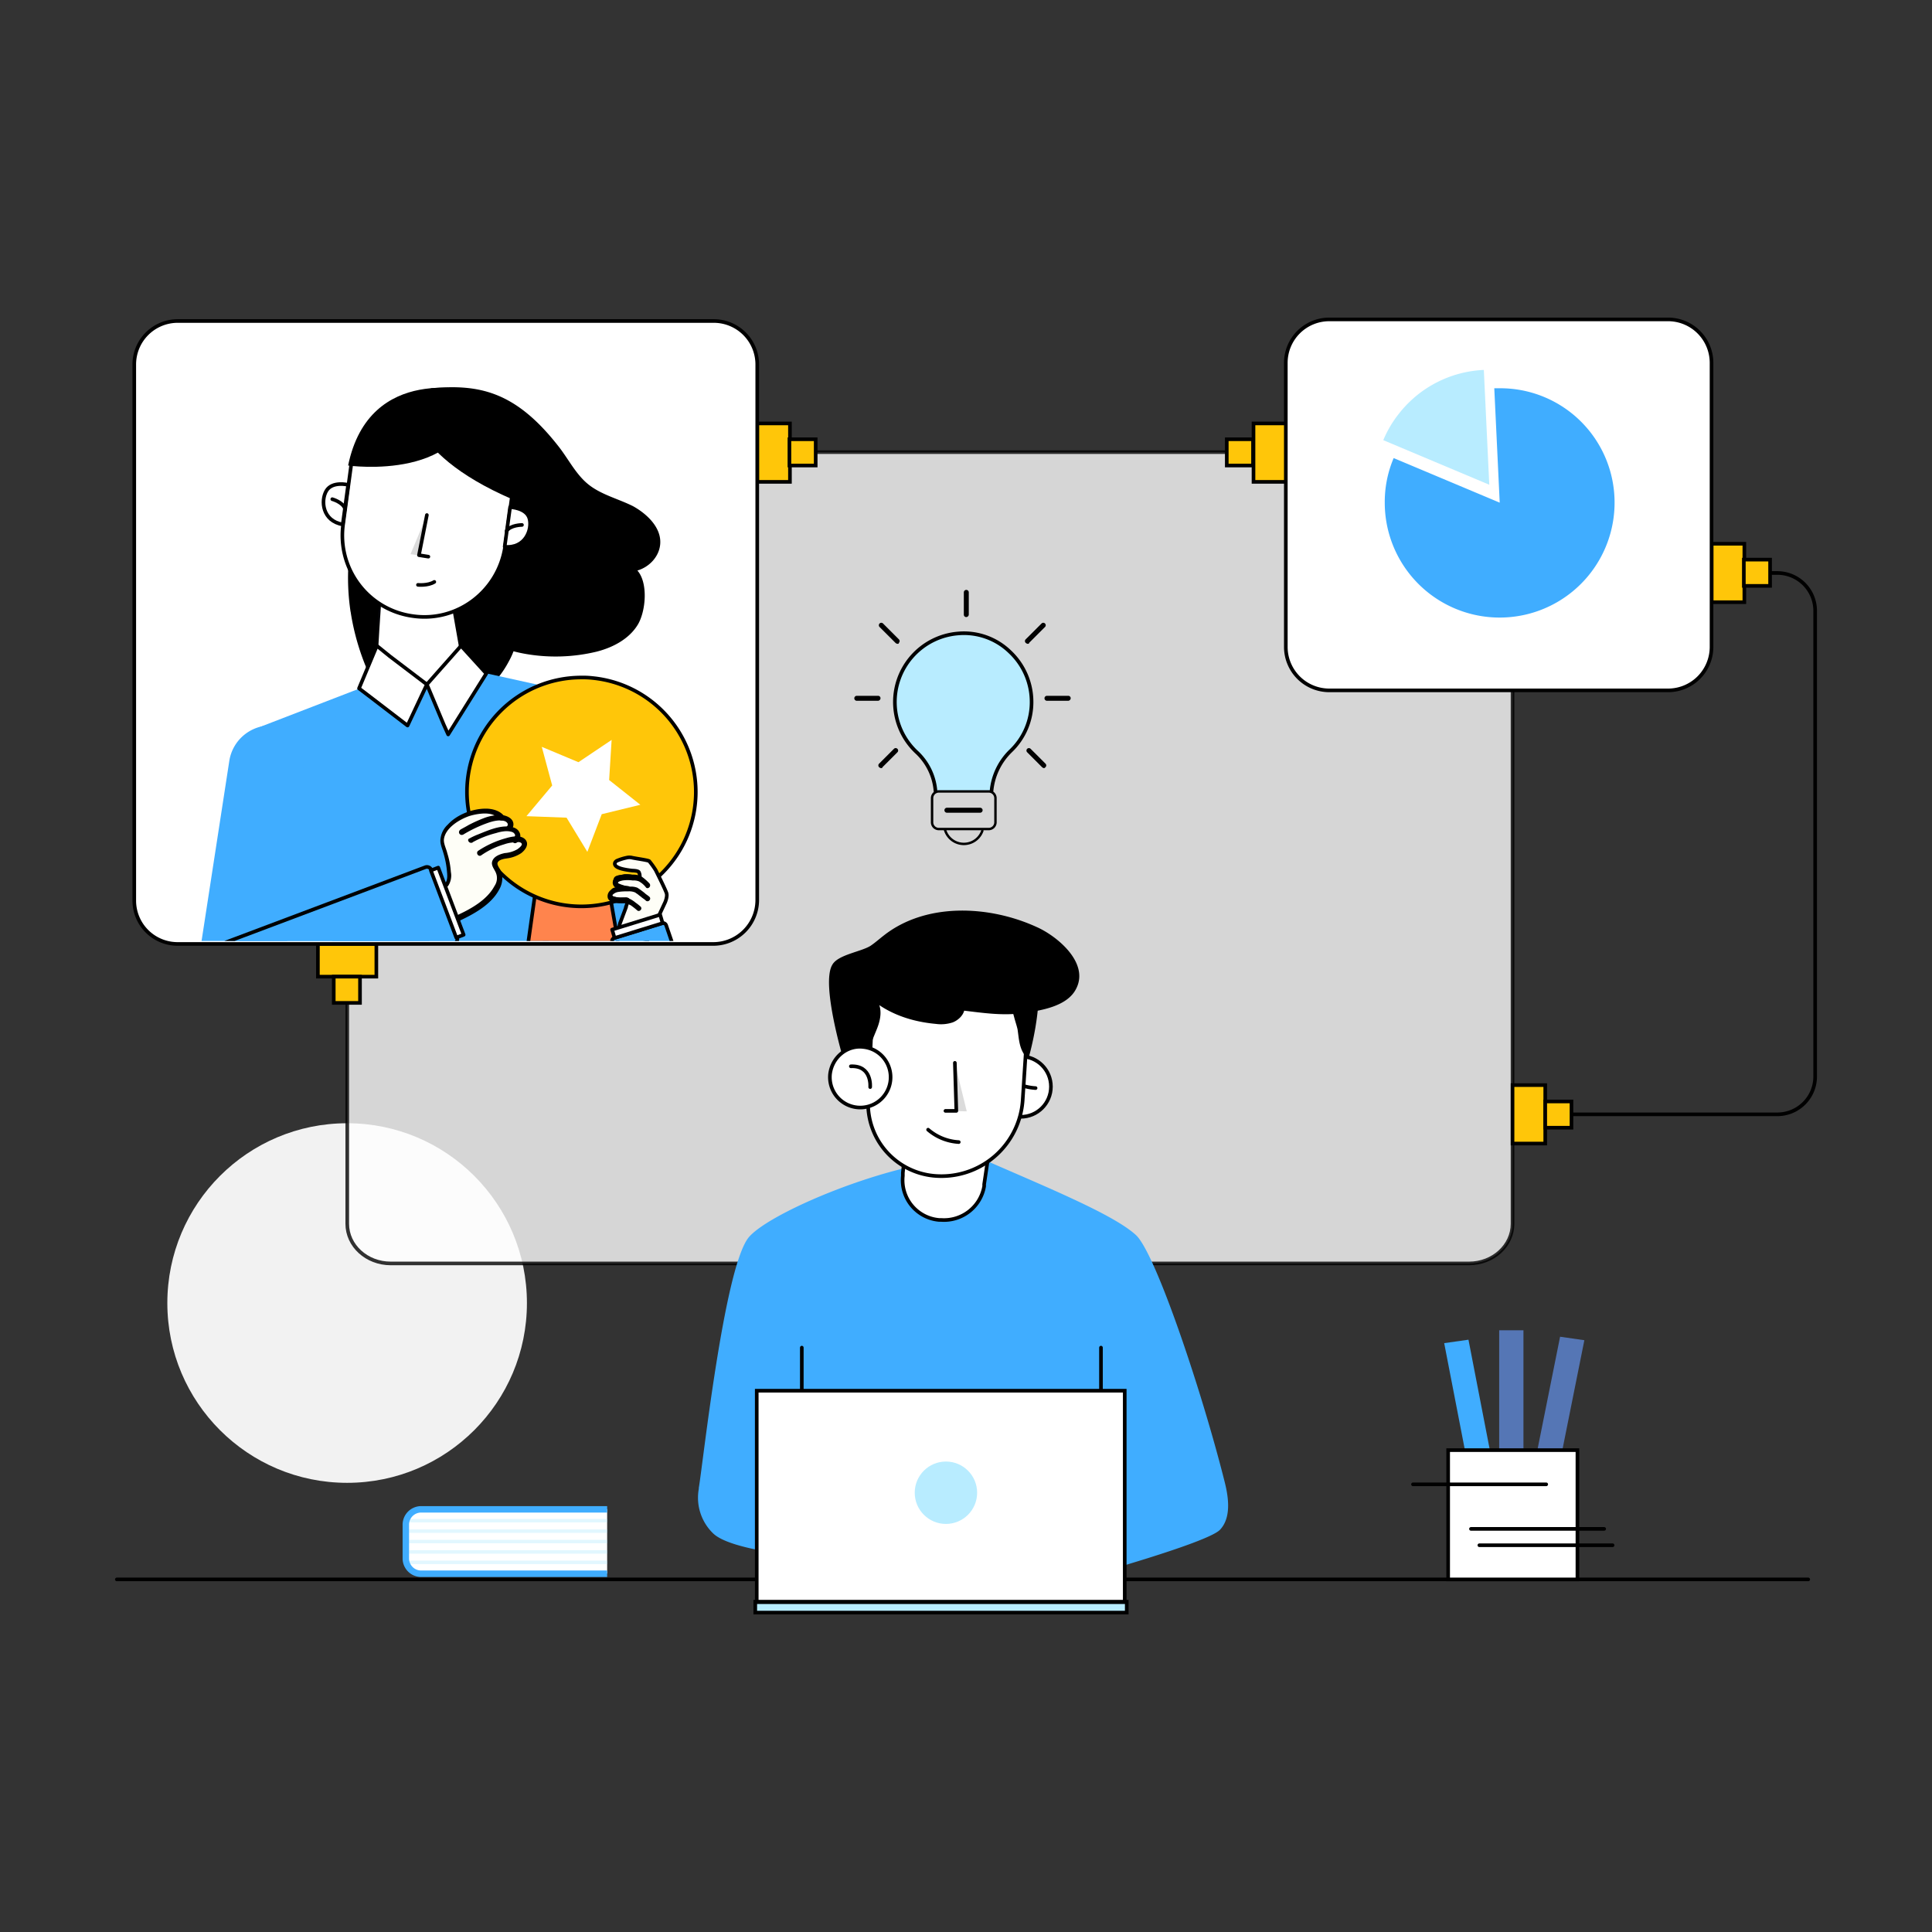<svg id="图层_1" data-name="图层 1" xmlns="http://www.w3.org/2000/svg" xmlns:xlink="http://www.w3.org/1999/xlink" viewBox="0 0 800 800"><rect x="0" y="0" width="800" height="800" fill="#333333" stroke="none"/><defs><style>.cls-1,.cls-3,.cls-6,.cls-9{fill:none;}.cls-2{fill:#f2f2f2;}.cls-11,.cls-12,.cls-13,.cls-14,.cls-20,.cls-24,.cls-25,.cls-26,.cls-27,.cls-28,.cls-3,.cls-4,.cls-5,.cls-6,.cls-7,.cls-8,.cls-9{stroke:#000;}.cls-12,.cls-14,.cls-20,.cls-24,.cls-27,.cls-28,.cls-3,.cls-5,.cls-6,.cls-7,.cls-8{stroke-miterlimit:10;}.cls-11,.cls-13,.cls-20,.cls-25,.cls-27,.cls-3,.cls-4,.cls-5,.cls-7,.cls-8,.cls-9{stroke-width:1.5px;}.cls-11,.cls-13,.cls-14,.cls-22,.cls-26,.cls-4,.cls-8{fill:#fff;}.cls-13,.cls-25,.cls-26,.cls-4,.cls-9{stroke-linecap:round;stroke-linejoin:round;}.cls-4{opacity:0.8;}.cls-29,.cls-4{isolation:isolate;}.cls-15,.cls-29,.cls-5{fill:#b8ecff;}.cls-21,.cls-7{fill:#ffc609;}.cls-10,.cls-25{fill:#40adff;}.cls-11{stroke-miterlimit:10;}.cls-16{fill:#dbdbdb;}.cls-17{fill:#5576b5;}.cls-18{clip-path:url(#clip-path);}.cls-19{fill:#111325;}.cls-20{fill:#ff844d;}.cls-23,.cls-27{fill:#fefef7;}.cls-24{stroke-width:0.5px;}.cls-26{stroke-width:1.5px;}.cls-28{stroke-width:0.75px;}.cls-29{opacity:0.4;}</style><clipPath id="clip-path"><rect class="cls-1" x="57.2" y="135.13" width="254.51" height="254.51" rx="18.05"/></clipPath></defs><circle class="cls-2" cx="143.74" cy="539.56" r="74.45"/><path class="cls-3" d="M726.19,237.26h9.64a15.67,15.67,0,0,1,15.79,15.79V445.63a15.66,15.66,0,0,1-15.79,15.79H644.77"/><path class="cls-4" d="M626.31,203.63V506.75c0,9-8,16.41-18,16.41H161.79c-10,0-18-7.39-18-16.41V203.63c0-9,8-16.41,18-16.41H608.47C618.32,187.22,626.31,194.6,626.31,203.63Z"/><line class="cls-3" x1="404.61" y1="619.55" x2="407.9" y2="574.63"/><path d="M363.6,290.18h-8.82a1,1,0,1,1,0-2.06h8.82a1,1,0,0,1,1,1A1.1,1.1,0,0,1,363.6,290.18Z"/><path d="M442.35,290.18h-8.82a1,1,0,0,1,0-2.06h8.82a1,1,0,0,1,1,1A1.1,1.1,0,0,1,442.35,290.18Z"/><path d="M400.1,255.52a1,1,0,0,1-1-1v-9.23a1,1,0,0,1,2.05,0v9.23A1.1,1.1,0,0,1,400.1,255.52Z"/><path d="M371.6,266.59a1.49,1.49,0,0,1-.82-.41l-6.57-6.56a1,1,0,1,1,1.44-1.44l6.56,6.56a1,1,0,0,1,0,1.44C372.21,266.59,371.8,266.59,371.6,266.59Z"/><path d="M425.53,266.59a1.55,1.55,0,0,1-.82-.41,1,1,0,0,1,0-1.44l6.57-6.56a1,1,0,0,1,1.43,0,1,1,0,0,1,0,1.44l-6.56,6.56C426.15,266.59,425.74,266.59,425.53,266.59Z"/><path d="M432.3,318.07a1.63,1.63,0,0,1-.82-.41l-6.15-6.16a1,1,0,1,1,1.43-1.43l6.16,6.15a1,1,0,0,1,0,1.44C432.71,317.86,432.51,318.07,432.3,318.07Z"/><path d="M364.83,318.07a1.56,1.56,0,0,1-.82-.41,1,1,0,0,1,0-1.44l6.15-6.15a1,1,0,0,1,1.44,0,1,1,0,0,1,0,1.43l-6.16,6.16C365.44,317.86,365.24,318.07,364.83,318.07Z"/><path class="cls-5" d="M387.39,327.91a24.61,24.61,0,0,0-8-16.61,28.47,28.47,0,0,1,17.43-49,27.31,27.31,0,0,1,21.33,7.59,28.41,28.41,0,0,1,9,20.72,27.88,27.88,0,0,1-8.61,20.3,26.5,26.5,0,0,0-8,17"/><path class="cls-6" d="M406.87,343.7a8.12,8.12,0,0,1-15.59-.2"/><path d="M405.85,336.53H392.1a1,1,0,0,1,0-2.06h13.75a1,1,0,0,1,0,2.06Z"/><path class="cls-6" d="M409.33,343.29H388.82a2.8,2.8,0,0,1-2.87-2.87v-9.84a2.8,2.8,0,0,1,2.87-2.87h20.51a2.8,2.8,0,0,1,2.87,2.87v9.84A2.8,2.8,0,0,1,409.33,343.29Z"/><rect class="cls-7" x="131.64" y="390.87" width="24.2" height="13.54"/><rect class="cls-7" x="138.2" y="404.41" width="10.87" height="10.87"/><rect class="cls-7" x="519.05" y="175.33" width="13.54" height="24.2"/><rect class="cls-7" x="507.98" y="181.89" width="10.87" height="10.87"/><rect class="cls-7" x="626.31" y="449.32" width="13.54" height="24.2"/><rect class="cls-7" x="639.85" y="456.09" width="10.87" height="10.87"/><rect class="cls-7" x="313.56" y="175.33" width="13.54" height="24.2"/><rect class="cls-7" x="326.89" y="181.89" width="10.87" height="10.87"/><rect class="cls-7" x="708.76" y="225.16" width="13.54" height="24.2"/><rect class="cls-7" x="722.09" y="231.73" width="10.87" height="10.87"/><path class="cls-8" d="M295.51,390.87H73.6a17.94,17.94,0,0,1-18-18V150.92a18,18,0,0,1,18-18H295.51a18,18,0,0,1,18.05,18V372.83A18.21,18.21,0,0,1,295.51,390.87Z"/><line class="cls-9" x1="48.38" y1="654" x2="748.75" y2="654"/><path class="cls-10" d="M334.68,645c-6.36-1-32.61-3.49-39.38-10.05a20.53,20.53,0,0,1-5.94-18.46v-.41c1.64-9.23,10.46-91.47,20.71-103.77,10.25-12.1,74.65-37.74,99.47-31.18,24.81,10.87,51.88,21.95,60.91,30.36,8.2,7.79,27.48,65.42,36.71,102.34,1.64,6.56,2.67,14.76-2.05,19.68C499.57,639,448.91,653,448.91,653l-31.37,7.79C417.33,661,345.34,646.62,334.68,645Z"/><path class="cls-8" d="M411,467l-3.48,23.38v.82a16.87,16.87,0,0,1-17.85,13.95h-.82a16.52,16.52,0,0,1-15-18.25v-1.24l.62-5.94,1.64-19.08Z"/><circle class="cls-11" cx="422.66" cy="449.94" r="12.51"/><path class="cls-9" d="M416.1,445.43a21.35,21.35,0,0,0,12.71,5.12"/><path class="cls-8" d="M386.57,486.86h0a33.73,33.73,0,0,0,36.91-31.38l1.85-28.72A27.64,27.64,0,0,0,397.44,397h0c-16.82-1.64-34.87,10.46-36.51,27.27l-1.44,31.18A30.05,30.05,0,0,0,386.57,486.86Z"/><path class="cls-9" d="M384.31,467.78A21.34,21.34,0,0,0,397,472.91"/><path class="cls-12" d="M359.7,436.4c-.21-3.69,1.64-7.17,3.08-10.87s2.05-7.79,0-10.87c7.17,5.34,15.79,8,24.81,8.82a14.94,14.94,0,0,0,6.77-.61c2.05-.82,4.1-2.67,4.51-4.92,8.41,1,16.61,2.25,25,1,7-1,17.85-2.67,21.33-9.84,5.33-10.46-8.2-21.33-16.2-24.82-19.28-8.82-45.32-10.25-62.76,3.49-1.84,1.43-3.69,3.07-5.53,4.3-3.9,2.46-13.34,3.7-15.59,7.59-4.72,7.59,4.51,38.56,4.51,38.56Z"/><path class="cls-12" d="M419.18,408.1a2.54,2.54,0,0,0-.21,1.23A37.33,37.33,0,0,0,420.41,421c.41,1.64,1,3.28,1.43,5.13.62,4.1.62,8.2,3.69,11.48,0,0,6-20.5,3.49-35.07-.21-1.64-.82-5.94-3.49-5.12-1.84.61-3.28,3.89-4.1,5.33A37.18,37.18,0,0,0,419.18,408.1Z"/><path class="cls-8" d="M343.7,444.81a12.57,12.57,0,1,0,13.74-11.28C350.68,432.71,344.52,437.84,343.7,444.81Z"/><path class="cls-13" d="M360.32,450.14s.82-9-8-8.61"/><line class="cls-9" x1="455.89" y1="558.02" x2="455.89" y2="610.52"/><line class="cls-9" x1="332.01" y1="558.02" x2="332.01" y2="610.52"/><rect class="cls-14" x="313.35" y="575.86" width="152.38" height="87.57"/><rect class="cls-5" x="312.74" y="663.23" width="153.82" height="4.51"/><circle class="cls-15" cx="391.69" cy="618.11" r="12.92"/><rect class="cls-3" x="313.35" y="575.86" width="152.38" height="87.57"/><polygon class="cls-16" points="391.49 459.99 396 459.99 395.39 440.1 400.31 460.19 391.49 459.99"/><polyline class="cls-9" points="395.39 440.1 396 459.99 391.49 459.99"/><polygon class="cls-17" points="630.83 643.13 620.78 643.13 620.78 550.84 630.83 550.84 630.83 643.13"/><polygon class="cls-17" points="637.8 646 627.75 644.57 646 553.51 656.05 554.95 637.8 646"/><polygon class="cls-10" points="625.7 645.8 615.65 647.23 598.01 556.17 608.06 554.74 625.7 645.8"/><polygon class="cls-8" points="653.18 654 599.65 654 599.65 600.47 653.18 600.47 653.18 654"/><line class="cls-9" x1="585.09" y1="614.63" x2="640.26" y2="614.63"/><line class="cls-9" x1="609.09" y1="633.08" x2="664.26" y2="633.08"/><line class="cls-9" x1="612.57" y1="639.85" x2="667.74" y2="639.85"/><g class="cls-18"><path class="cls-10" d="M96,423.07h0A17.33,17.33,0,0,1,81.4,403L94.93,315.2A17.35,17.35,0,0,1,115,300.63h0a17.34,17.34,0,0,1,14.56,20.1l-13.53,87.78A17.63,17.63,0,0,1,96,423.07Z"/><path d="M145.18,253.26A99.18,99.18,0,0,0,153,279.51c4.72,10.67,11.49,14.36,22.77,16,3.28.41,6.76.82,9.84.2a23.58,23.58,0,0,0,8-3.69c7-4.72,13.12-10.66,17-18a32.06,32.06,0,0,0,3.28-8.4c.82-4.31.41-8.62-.2-12.93a26,26,0,0,0-2.46-8.61,21.24,21.24,0,0,0-6.57-7.59c-8.4-7.38-19.27-12.92-30.35-11.89-6.77.61-13.12,3.69-19.89,5.12a16.21,16.21,0,0,1-3.28.21c-2.46,0-4.93-.21-6.16,2.26a9.23,9.23,0,0,0-.82,4.1,94.26,94.26,0,0,0,1,17"/><path d="M168.15,196c3.89,4.1,7.79,8.41,11.69,12.51,1.43,1.64,3.07,3.28,3.89,5.33,1.24,3.08,1,6.57.82,9.85A56.42,56.42,0,0,0,186,240.34c1.23,4.72,3.69,9,6.15,13.12a42.67,42.67,0,0,0,9.64,11.28c4.51,3.29,9.85,4.93,15.38,5.95a72.48,72.48,0,0,0,29.74-.82c6.56-1.64,13.54-5.13,17.23-11.28,3.28-5.54,4.31-17.23-.21-22.35,4.93-1.44,9-5.75,9.44-10.87.61-6.77-5.34-12.51-11.28-15.79-6.16-3.08-13.13-4.72-18.46-9s-8.41-10.87-12.72-16.2c-17.63-22.35-32.6-25.43-52.5-23.59-2.46,8-5.54,15.59-8,23.59-1.23,3.9-2.46,8-2.46,12.1-.61-.41.41,0,.21-.41"/><path class="cls-13" d="M193.37,282.38s-17.63,1-28.71,1.64c-4.92.21-8.61.62-9,.62-1,.2.61-23.18,1.23-32.41.2-2.25.2-3.69.2-3.69L186.61,244l6.76,38.35"/><path class="cls-19" d="M155.43,283.41c-.2-5.13,1-23.18,1.64-31h.21c-.82,7.79-2.05,25.84-1.85,31h0"/><path class="cls-10" d="M274.38,386.77c-.2.62-.2,1.44-.41,2.05l-2.87-6.56a1.13,1.13,0,0,0-1.64-.62L252,389.85h0a1.29,1.29,0,0,0-.62,1.64l10.67,24.4c-13.13,12.93-31,4.93-31,4.93l-6.36-31.59-.41-57Z"/><path class="cls-10" d="M151.74,284l-43.07,16.62c-3.89,1.43-8,5.12-8,5.12s-13.12,71.17,7.59,113.42c0,0,45.94-8.41,85.11-41.23l-10.25-15.79-45.33,9-2.46-52.3L151.74,284"/><polyline class="cls-10" points="193.37 277.05 258.39 291.41 240.34 360.11 224.55 367.49 231.72 428 145.18 435.58 125.49 316.22 143.54 290.79 162.41 278.9 176.76 283.41 193.37 277.05"/><polygon class="cls-13" points="176.76 283.41 168.76 300.43 152.97 288.33 148.66 285.05 156.05 267.41 161.38 271.72 176.76 283.41"/><polyline class="cls-13" points="201.37 278.9 185.58 304.12 183.73 300.02 176.76 283.41 190.91 267.41 201.37 278.9"/><path class="cls-13" d="M171,255.11h0A33.7,33.7,0,0,1,142.1,217l3.28-24.2a33.68,33.68,0,0,1,38.15-28.92h0A33.69,33.69,0,0,1,212.45,202l-3.28,24.2C206.5,244.65,189.48,257.77,171,255.11Z"/><path class="cls-13" d="M144.15,200.76s-6.56-1.64-9,2.46-1.64,12.51,6.77,13.94Z"/><path class="cls-13" d="M137.59,206.7s4.51,1.24,5.33,4.11"/><path class="cls-13" d="M211.22,210s6.76.2,8,4.71-1.64,12.51-10.25,11.69Z"/><path class="cls-13" d="M216.14,217.37s-4.72,0-6.36,2.46"/><polygon class="cls-16" points="177.38 230.5 173.48 229.88 176.76 213.27 169.99 229.47 177.38 230.5"/><polyline class="cls-9" points="176.76 213.27 173.48 229.88 177.38 230.5"/><path d="M170.61,164.05c-.41,0-4.92,22.56,41.43,42.65l1.23-29.12c-.21-.2-23.59-16-42.66-13.53Z"/><path d="M144.15,192.76s50.86,7.18,52.3-30.56c.21,0-43.48-12.3-52.3,30.56Z"/><path class="cls-13" d="M173.07,242.18s4.1.42,6.77-1.23"/><polyline class="cls-20" points="261.26 423.48 240.34 408.51 214.29 421.84 219.63 383.9 222.09 366.47 222.5 363.19 251.62 364.42 251.62 365.03 251.82 366.47 254.69 382.88 261.26 423.48"/><path class="cls-7" d="M288.12,327.91a47.38,47.38,0,1,1-47.37-47.37,34,34,0,0,1,4.51.2,47.44,47.44,0,0,1,42.86,47.17Z"/><path class="cls-21" d="M279.51,327.91a38.76,38.76,0,1,0-38.76,38.76,38.86,38.86,0,0,0,38.76-38.76"/><polygon class="cls-22" points="265.15 333.24 249.16 337.14 243.21 352.73 234.6 338.58 217.99 337.96 228.65 325.25 224.34 309.25 239.52 315.61 253.26 306.38 252.23 322.99 265.15 333.24"/><path class="cls-23" d="M201.78,335.91S195,335.5,190.09,339s-7.38,6.15-7,9.43c.61,3.28,2.46,8.41,2.87,11.9s0,6.15-3.08,7.58C180,369.34,172.25,372,172.25,372l5.33,12.92s14.56-5.75,18-8.21c3.28-2.25,10.25-7,10.87-11.28a8.55,8.55,0,0,0-1.44-6.77c-.41-1-.2-2.66,1.85-3.69s6.36-.82,8.41-2.87,1.64-3.48.82-4.1a2.52,2.52,0,0,0-1.85-.41s-.61,0-.2-1c.2-1,.41-2.25-.62-2.66a7,7,0,0,0-2.05-.82s.62-2.26-.61-3.28A3.29,3.29,0,0,0,209,339a22.38,22.38,0,0,0-3.69-2.46c-1-.21-3.49-.62-3.49-.62Z"/><path class="cls-24" d="M195.42,348.63a40.72,40.72,0,0,1,9.85-3.9c2-.62,4.72-1.23,7-.41a2.34,2.34,0,0,1,1.23,1.23c.21.61-.41,1.43-.82,1.85a.87.87,0,1,0,1.23,1.23,3,3,0,0,0,.82-4.11c-.82-1.43-2.46-1.84-3.89-2-4.31-.41-8.82,1.64-12.92,3.28a26.19,26.19,0,0,0-3.49,1.65c-.82.2,0,1.64,1,1.23Z"/><path class="cls-24" d="M191.73,345.34a54.78,54.78,0,0,1,9.85-4.71c2.25-.82,5.33-1.64,7.59-.82,1,.41,1.84,1.43,1,2.46a.87.87,0,0,0,1.23,1.23A2.85,2.85,0,0,0,212,340c-.82-1.43-2.67-2.05-4.1-2.25a18.57,18.57,0,0,0-7.39,1.23,60.25,60.25,0,0,0-6.36,2.87c-1,.61-2.25,1.23-3.28,1.84-1.23.82-.2,2.26.82,1.64Z"/><path class="cls-24" d="M208.76,338.37c-1.65-2.46-4.93-3.28-7.59-3.28-5.54,0-11.9,2.46-15.59,6.56a9.1,9.1,0,0,0-2.87,5.33c-.41,2.06.41,3.7,1,5.75a37.74,37.74,0,0,1,1.65,8.41c.2,2.25.2,4.3-1.85,5.74-3.28,2.25-7.59,3.28-11.28,4.1a.79.79,0,0,0-.62,1c1.85,4.51,3.7,8.81,5.54,13.33.21.41.62.82,1,.61a72.86,72.86,0,0,0,11.69-4.72c6.15-2.87,13.33-6.76,16.61-12.92a9.15,9.15,0,0,0,1-7c-.41-1.23-2.06-2.87-1.65-4.1.62-1.64,3.29-1.85,4.52-2.05a13.28,13.28,0,0,0,5.33-2.05c1.64-1.23,3.49-3.69,1.43-5.54-1.84-1.64-5.53-.82-7.58-.2a39.78,39.78,0,0,0-11.28,5.12c-1,.62,0,2.26,1,1.44a33.06,33.06,0,0,1,9.44-4.51,14.5,14.5,0,0,1,4.1-.82c.82,0,2.25-.41,3.07.2,1.44,1-.61,2.46-1.43,3.08a12.6,12.6,0,0,1-5.33,1.64c-2,.41-4.93,1.43-5.13,3.89,0,1.24.82,2.26,1.43,3.49a6,6,0,0,1-.41,6.15c-3.07,5.75-9.63,9.44-15.38,12.1a80.53,80.53,0,0,1-12.3,4.93,4.33,4.33,0,0,1,1,.61c-1.84-4.51-3.69-8.82-5.53-13.33a4.64,4.64,0,0,1-.62,1,45.78,45.78,0,0,0,9-2.88,9.85,9.85,0,0,0,4.31-2.87,7.58,7.58,0,0,0,1-5.53,33.3,33.3,0,0,0-1.44-7.59c-.41-1.85-1.64-4.1-1.43-5.95.61-4.92,6.56-8.41,10.66-9.84,3.28-1,10-2.26,12.31,1.23,1,1.23,2.66.41,2-.62Z"/><path class="cls-25" d="M82.42,412.41h0a16.76,16.76,0,0,1,9.85-21.74l83.88-31.58a1.91,1.91,0,0,1,2.46,1.23l10.66,27.89a1.91,1.91,0,0,1-1.23,2.46l-83.88,31.58A16.84,16.84,0,0,1,82.42,412.41Z"/><rect class="cls-26" x="183.55" y="358.89" width="3.28" height="29.74" transform="translate(-120.2 89.63) rotate(-20.71)"/><path class="cls-27" d="M259.21,375.7l-2.46,6.56a6.34,6.34,0,0,0,0,3.9,2,2,0,0,0,.82,1c1,.41,10.66,1.85,10.66,1.85l7.18-15.38s1-2.26.61-3.7-4.51-9.63-4.51-9.63a35.71,35.71,0,0,0-2.66-3.7c-.41-.41-4.93-1-7-1.43a4.88,4.88,0,0,0-2.46,0,21.22,21.22,0,0,0-3.89,1.23c-1.23.61-1.44,2.05.61,2.87,1.64.82,5.74,1.23,5.74,1.23s2.26,0,2.67.62a3.51,3.51,0,0,1,.41,1.64s-.21.61-.62.61-3.89-.82-5.74-.61c-1.84.41-3.48.41-3.69,1.23s-.61,1.64.41,2.25a20.85,20.85,0,0,0,2.46,1s.82.2.62.41-3.69.2-4.52,1-2.05,2.47,0,3.29a12.37,12.37,0,0,0,5.13.41s1.44-.21,1,1c-.62,1.64-.82,2.26-.82,2.26Z"/><path class="cls-28" d="M265,375.7a17.3,17.3,0,0,0-2.05-1.64,11,11,0,0,0-3.08-1.85,10.22,10.22,0,0,0-2.46-.2,9.05,9.05,0,0,1-3.28-.41c-.82-.21-1.23-.82-.62-1.44a4.57,4.57,0,0,1,2.67-1.23,23,23,0,0,1,3.9-.21,6.53,6.53,0,0,1,2.87.41c.2,0,.61.41,1,.62.62.41,1,.82,1.64,1.23.62.62,1.44,1,2.06,1.64s1.64-.41,1-1-1.43-1-2.05-1.64c-.82-.62-1.85-1.44-2.87-2.06a7,7,0,0,0-2.87-.41,15.23,15.23,0,0,0-4.31.21,7.13,7.13,0,0,0-3.49,1.23,2.63,2.63,0,0,0-1,2.87c.82,2.05,4.51,1.85,6.15,1.85h1.44c.61.2,1,.61,1.64.82a27.87,27.87,0,0,1,2.87,2.25c.61.41,1.43-.61.82-1Z"/><path class="cls-28" d="M268.64,366.06a21.42,21.42,0,0,0-3.28-2.87,7.36,7.36,0,0,0-3.69-.62,13.38,13.38,0,0,0-4.92.21,2.86,2.86,0,0,0-2.67,2.66c0,2.46,3.69,2.87,5.54,3.08.82.2,1.23-1.23.41-1.23-1-.21-2-.21-3.08-.41-.61-.21-1.43-.62-1.43-1.23,0-1,1.43-1.23,2.25-1.44a15.56,15.56,0,0,1,4.31,0,6,6,0,0,1,2.66.41,9.58,9.58,0,0,1,3.08,2.67c.41.41,1.44-.41.82-1.23Z"/><path class="cls-25" d="M278.28,390.26C274,404,268,412.2,261.87,416.92l-8.41-26.87a1.41,1.41,0,0,1,.82-1.64h0l19.9-6.15a1.41,1.41,0,0,1,1.64.82Z"/><polygon class="cls-13" points="274.38 382.26 254.49 388.41 253.46 384.93 273.36 378.77 274.38 382.26"/></g><path class="cls-8" d="M690.71,285.87H550.43a18,18,0,0,1-18-18.05V150.31a18,18,0,0,1,18-18.05H690.71a18,18,0,0,1,18,18.05V267.82A18,18,0,0,1,690.71,285.87Z"/><path class="cls-10" d="M668.56,208.14a47.58,47.58,0,1,1-95.16,0,46.39,46.39,0,0,1,3.69-18.46L621,208.14l-2.25-47.37H621A47.3,47.3,0,0,1,668.56,208.14Z"/><path class="cls-15" d="M614.42,153.18a47.3,47.3,0,0,0-35.07,18,46.39,46.39,0,0,0-6.56,11.08l43.89,18.46Z"/><path class="cls-22" d="M251.41,651.54H175.53a7.35,7.35,0,0,1-7.38-7.38v-11.9a7.35,7.35,0,0,1,7.38-7.38h75.88Z"/><rect class="cls-29" x="169.38" y="633.29" width="82.04" height="1.44"/><rect class="cls-29" x="169.38" y="637.59" width="82.04" height="1.44"/><rect class="cls-29" x="169.38" y="646.21" width="82.04" height="1.44"/><rect class="cls-29" x="169.38" y="628.98" width="82.04" height="1.44"/><rect class="cls-29" x="169.38" y="641.9" width="82.04" height="1.44"/><path class="cls-10" d="M251.41,653H174.3a7.71,7.71,0,0,1-7.59-7.59V631.24a7.71,7.71,0,0,1,7.59-7.59h77.11v2.67H174.3a5,5,0,0,0-4.92,4.92v14.15a5,5,0,0,0,4.92,4.92h77.11Z"/></svg>